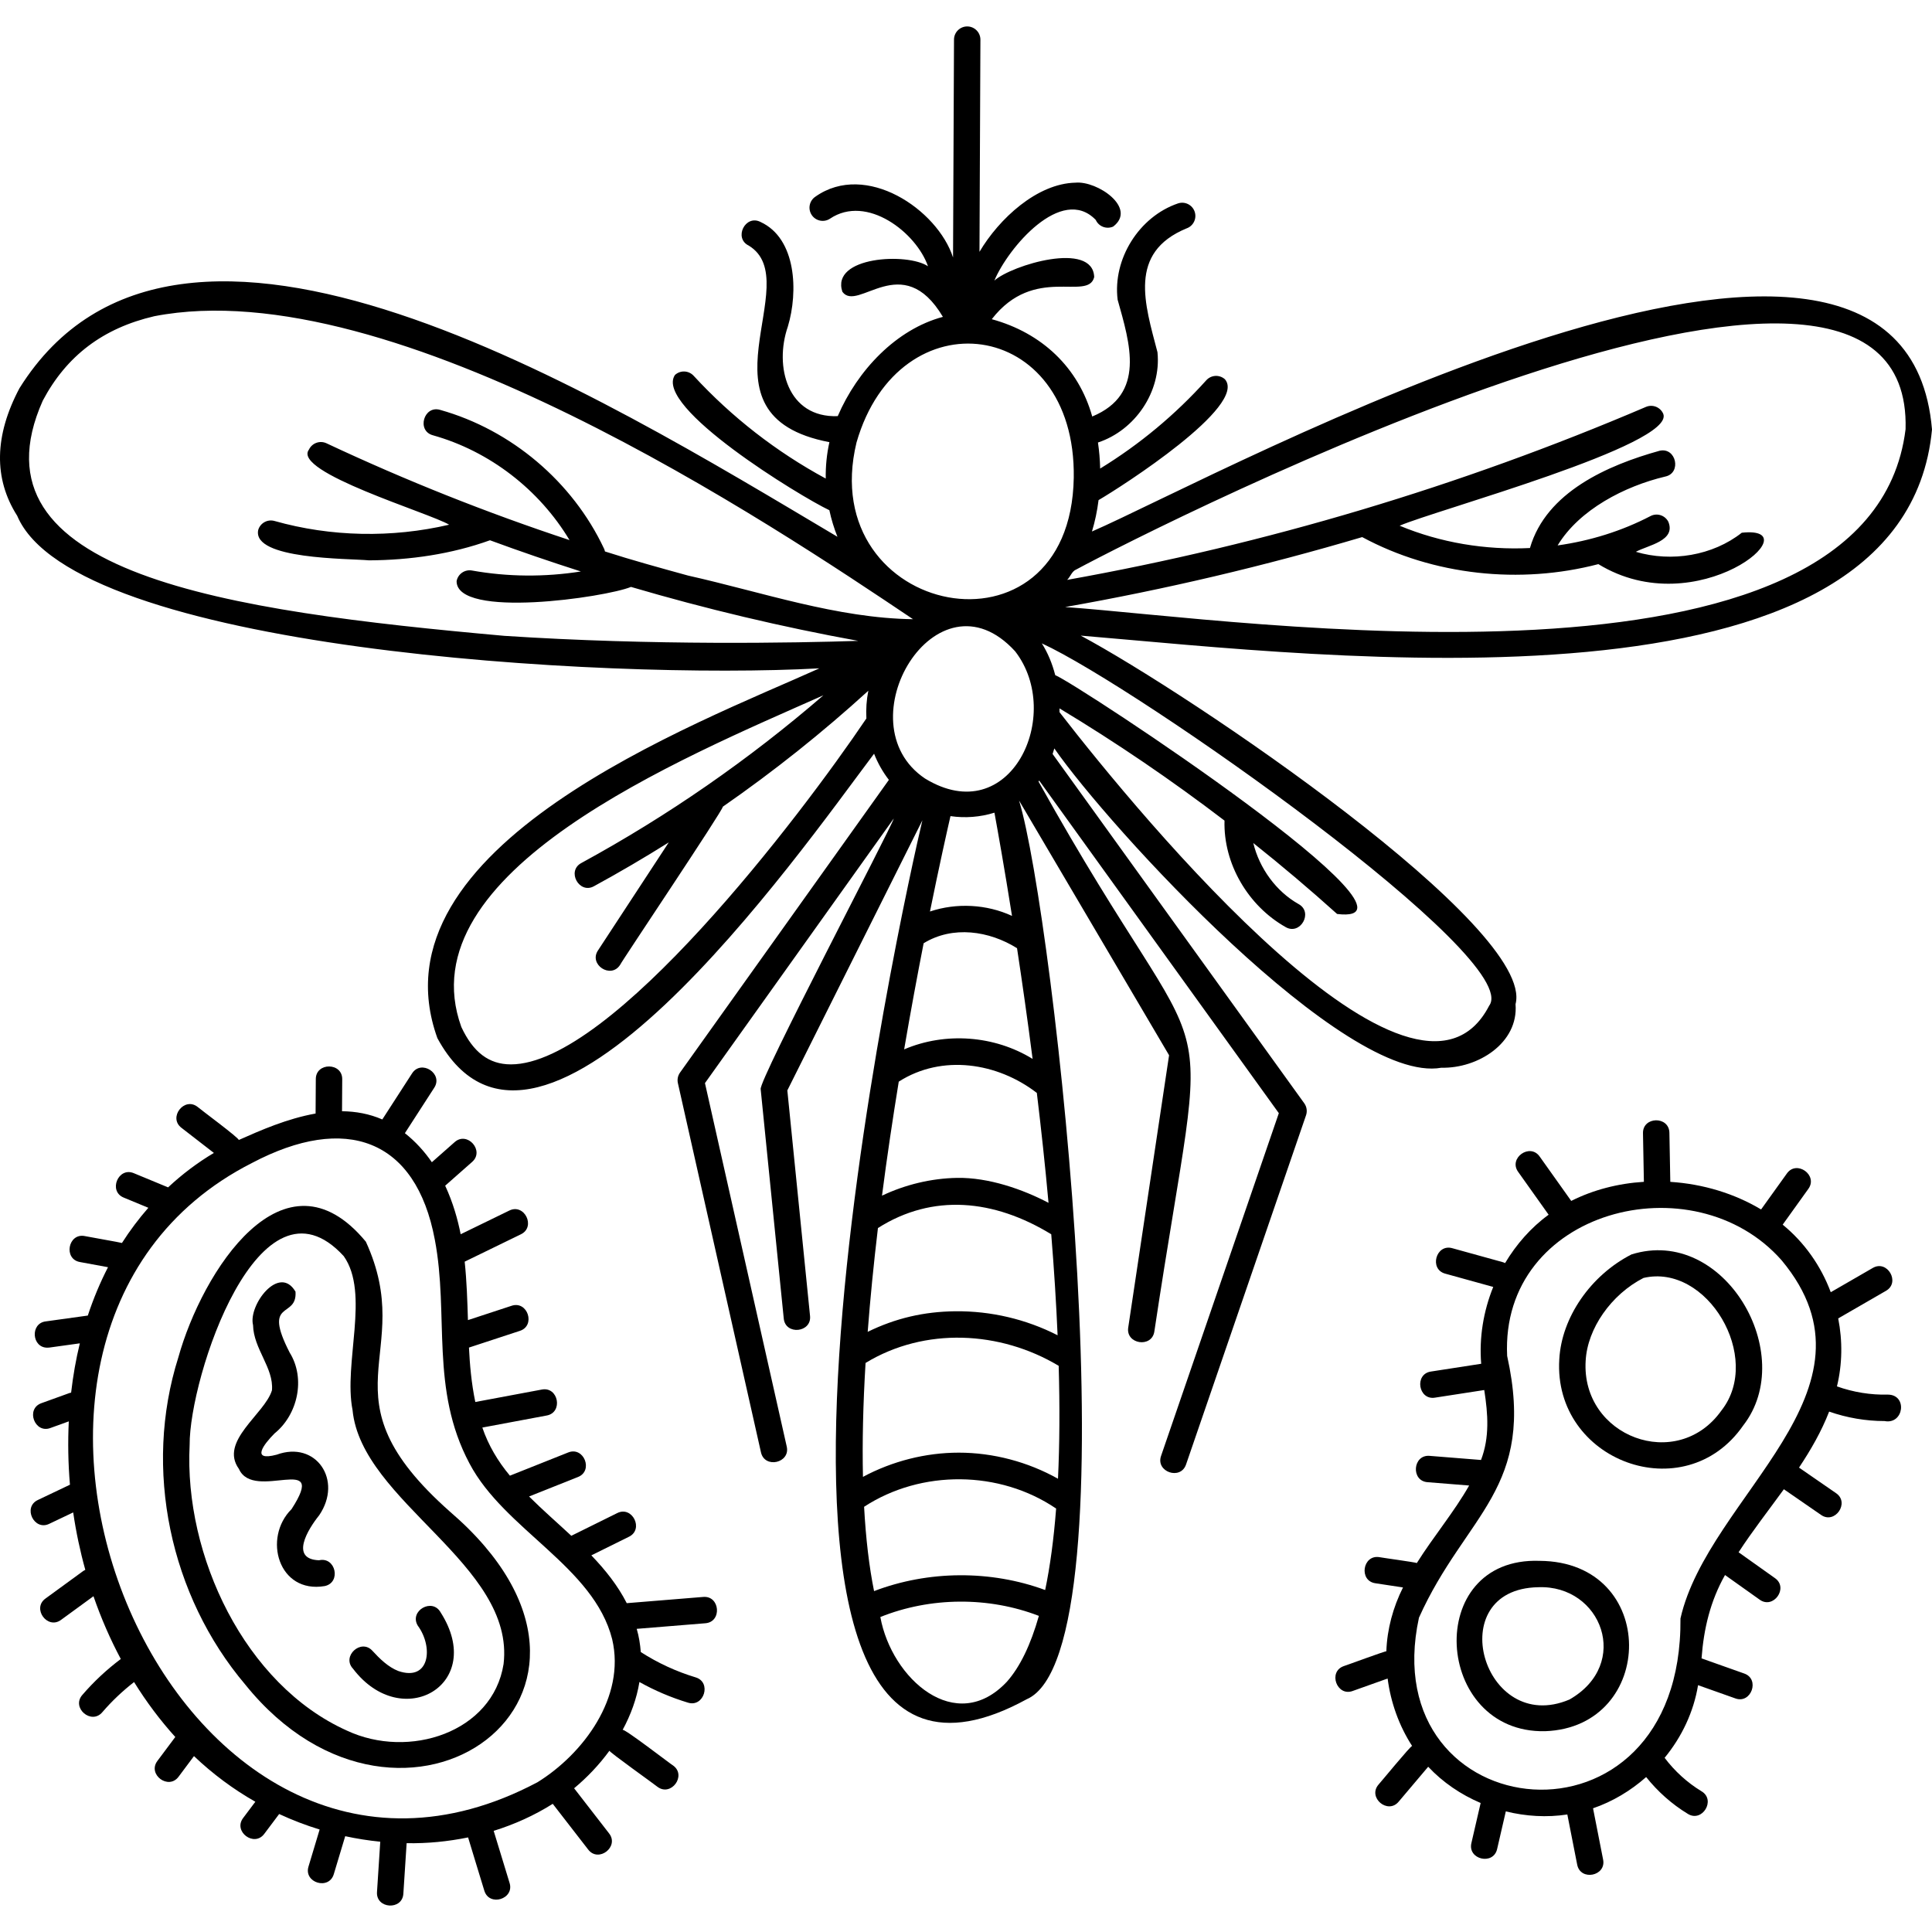 <svg id="Capa_1" enable-background="new 0 0 512 512" height="512" viewBox="0 0 512 512" width="512" xmlns="http://www.w3.org/2000/svg"><g><g><path d="m278.948 199.813c.165-.483.316-.975.459-1.473 14.335 20.671 76.956 89.238 102.575 84.62 9.639.232 20.475-6.52 19.651-16.846 5.35-20.255-86.136-82.098-115.233-97.669 64.292 5.36 218.113 24.35 225.601-54.621-7.371-87.132-189.815 12.821-222.623 27.028.803-2.632 1.388-5.417 1.752-8.32 6.064-3.532 39.549-24.986 33.493-32.016-1.437-1.294-3.65-1.178-4.944.259-8.228 9.137-17.672 16.991-28.126 23.4-.052-2.36-.25-4.666-.583-6.906 9.828-3.23 16.835-13.48 15.773-23.927-3.316-12.719-7.908-26.358 7.676-32.804 1.828-.624 2.805-2.613 2.181-4.442-.624-1.83-2.614-2.807-4.442-2.183-10.298 3.512-17.314 14.721-15.972 25.518 3.253 11.613 7.529 25.023-6.732 30.948-3.628-12.973-13.37-22.168-26.625-25.79 11.303-14.592 25.488-4.616 27.146-11.151-.329-9.712-21.928-3.17-26.46.925 3.607-8.642 17.819-25.468 26.87-16.084.793 1.765 2.866 2.553 4.626 1.76 6.41-4.918-4.203-12.158-9.975-11.63-10.214.206-20.302 9.586-25.463 18.331l.248-56.217c.009-1.939-1.562-3.516-3.5-3.516-1.925 0-3.491 1.557-3.499 3.484l-.255 57.742c-4.145-12.757-23.119-25.539-36.465-16.123-1.613 1.062-2.061 3.232-.999 4.847 1.062 1.614 3.232 2.062 4.848 1 9.777-6.581 22.926 3.731 25.977 12.607-5.402-3.667-25.807-2.615-22.688 6.759 4.061 5.6 15.887-11.424 26.641 6.648-12.367 3.299-22.635 14.136-27.87 26.311-13.308.491-16.889-13.153-13.213-23.764 2.752-9.152 2.299-23.275-7.233-27.689-4.035-2.092-7.219 4.291-3.13 6.26 15.64 9.548-15.799 44.994 21.368 52.088-.711 3.174-1.024 6.416-.972 9.645-13.112-7.102-24.878-16.248-35.018-27.247-1.31-1.421-3.525-1.511-4.945-.201-5.694 8.455 33.251 32.216 40.923 35.839.516 2.41 1.234 4.768 2.141 7.039-63.224-37.548-174.603-106.791-216.776-39.364-6.667 12.588-6.869 23.955-.602 33.791 14.97 35.51 155.852 43.545 212.593 40.435-32.463 14.67-119.538 47.128-101.237 98.001 27.007 49.721 95.438-48.421 115.728-75.377.984 2.496 2.302 4.835 3.925 6.936l-55.348 77.568c-.579.811-.784 1.829-.565 2.801l22.005 97.799c.955 4.463 7.887 2.866 6.829-1.536l-21.661-96.272 50.032-70.119c-.382 1.971-35.965 69.628-35.267 71.744-.001.004 6.111 60.721 6.111 60.721.401 4.538 7.485 3.801 6.965-.701l-6.011-59.708 35.791-71.582c-4.217 17.605-63.79 282.92 27.638 232.928 29.292-12.588 7.109-208.575-2.016-238.135.004-.002.007-.005.01-.008l39.742 67.473-10.819 72.123c-.737 4.472 6.298 5.552 6.923 1.038 14.943-99.328 17.649-58.909-30.703-145.695.061-.084.113-.176.173-.261l63.512 88.148-31.196 90.789c-1.532 4.261 5.181 6.605 6.62 2.274l31.785-92.502c.369-1.074.194-2.261-.47-3.183zm-33.806 6.505c-21.885-14.687 3.092-56.488 23.884-33.71 12.991 16.785-1.266 47.526-23.884 33.71zm149.502 60.204c-19.625 37.99-91.957-49.509-113.853-77.776.005-.342-.012-.677-.016-1.017 15.097 9.086 29.71 19.033 43.733 29.74-.323 11.436 6.261 22.6 16.179 28.21 3.897 2.292 7.439-3.922 3.438-6.098-5.959-3.359-10.375-9.479-11.99-16.169 7.596 6.046 15.009 12.314 22.212 18.801 28.937 3.489-68.726-60.879-74.7-63.292-.794-3.083-1.977-5.931-3.554-8.421 25.213 11.565 127.818 83.62 118.551 96.022zm-109.422-115.603c21.364-11.499 221.909-113.304 219.775-37.175-9.332 75.778-177.888 50.208-222.733 47.13 26.572-4.684 52.867-10.881 78.733-18.538 18.826 10.167 41.863 12.582 62.585 7.165 26.291 16.035 56.954-10.369 38.007-8.321-7.703 6.073-18.644 7.86-28.07 5.057 3.218-1.766 10.711-2.883 8.598-7.984-.894-1.715-3.009-2.38-4.721-1.486-7.646 3.985-16.017 6.571-24.61 7.777 5.753-9.511 17.807-15.704 28.497-18.243 4.441-.903 2.927-7.881-1.501-6.836-13.625 3.788-30.033 10.914-34.33 25.771-11.784.574-23.711-1.407-34.531-5.915 9.22-4.033 73.051-21.408 69.863-29.64-.762-1.781-2.82-2.604-4.595-1.845-49.184 21.023-100.734 36.425-153.384 45.842.867-.85 1.256-2.304 2.417-2.759zm-58.24-33.64c11.244-39.138 58.191-33.19 57.577 9.305-.849 50.743-68.737 36.891-57.577-9.305zm-93.296 51.229c-73.583-6.583-142.83-16.399-122.348-62.337 6.301-11.891 15.97-19.209 29.564-22.373 63.304-12.258 164.004 55.418 201.059 80.297-20.11-.257-40.035-7.177-59.63-11.567-7.306-2.012-14.845-4.077-22.006-6.383-.055-.251-.132-.501-.246-.744-8.335-17.735-24.576-31.485-43.443-36.78-4.325-1.273-6.302 5.565-1.891 6.739 15.023 4.217 28.179 14.411 36.185 27.769-21.936-7.247-43.443-15.81-64.404-25.652-1.751-.822-3.834-.069-4.656 1.68-4.52 5.969 31.986 16.78 37.158 19.896-15.171 3.544-31.321 3.241-46.285-.99-1.858-.524-3.794.556-4.32 2.416-1.566 7.813 23.833 7.505 29.377 8.021 10.869-.057 21.852-1.652 32.051-5.322 7.966 2.938 16.001 5.68 24.085 8.268-9.55 1.513-19.359 1.445-28.87-.254-1.9-.337-3.721.927-4.06 2.83-.006 10.049 39.467 4.293 46.213 1.518 19.789 5.82 39.889 10.593 60.22 14.298-16.594.537-54.31 1.267-93.753-1.33zm1.695 113.565c-5.809-.001-9.985-3.204-13.12-9.906-14.892-41.12 58.294-71.156 95.953-87.906-19.717 17.036-41.231 31.955-64.121 44.431-4.034 2.121-.576 8.381 3.35 6.146 6.715-3.66 13.313-7.528 19.786-11.592l-18.743 28.608c-2.538 3.756 3.404 7.676 5.855 3.836.428-.994 27.19-40.837 27.225-41.914 13.508-9.374 26.391-19.642 38.552-30.722-.486 2.439-.647 4.906-.516 7.342-17.606 26.129-67.616 91.685-94.221 91.677zm138.269-1.451c-10.113-6.225-23.121-7.194-34.042-2.525 1.744-10.192 3.516-19.704 5.165-28.124 7.731-4.748 17.393-3.296 24.751 1.309 1.347 8.846 2.766 18.772 4.126 29.34zm3.33 140.753c-14.429-5.321-30.967-5.206-45.342.285-1.305-6.449-2.184-13.916-2.643-22.344 15.154-9.894 35.926-9.701 50.891.469-.628 8.121-1.599 15.325-2.906 21.59zm-22.911-36.405c-8.783.001-17.614 2.259-25.374 6.416-.203-9.097.026-19.173.689-30.188 15.707-9.56 35.699-8.516 51.181.762.307 10.924.245 20.913-.185 29.925-7.98-4.481-17.175-6.915-26.311-6.915zm-.869-37.47c-8.358.089-15.882 1.845-23.253 5.455.66-8.65 1.563-17.819 2.717-27.512 14.507-9.208 30.737-7.629 45.927 1.657.766 9.424 1.325 18.344 1.684 26.762-8.364-4.267-17.653-6.449-27.075-6.362zm.424-35.348c-6.822.124-13.686 1.77-19.885 4.712 1.304-10.139 2.865-20.538 4.441-30.215 11.484-7.348 26.197-5.03 36.594 2.988 1.131 9.393 2.221 19.368 3.095 29.13-6.783-3.571-15.87-6.76-24.245-6.615zm13.219 133.516c-13.534 14.447-30.57-.802-33.542-17.141 13.254-5.323 28.696-5.443 42.014-.299-2.177 7.678-5.001 13.525-8.472 17.44zm1.35-202.942c-6.73-3.109-14.706-3.515-21.742-1.166 2.478-12.201 4.499-21.203 5.434-25.276 3.884.572 7.928.257 11.652-.915.901 4.906 2.63 14.601 4.656 27.357z"/><path d="m119.275 400.635c-35.065-31.028-8.456-41.347-22.317-71.571-21.741-26.272-43.388 8.011-49.698 30.659-9.352 29.545-2.213 63.176 17.757 86.732 41.747 51.779 110.412 2.477 54.258-45.82zm14.176 40.359c-2.877 18.137-25.116 25.303-41.493 17.644-27.06-12.135-43.213-46.383-41.701-75.7-.128-17.832 18.47-74.431 40.838-50.047 6.969 9.866-.118 28.363 2.333 40.781 2.342 24.345 43.161 40.952 40.023 67.322z"/><path d="m84.54 413.489c-7.766-.304-2.987-8.156.041-11.917 6.371-9.34-.877-19.876-11.248-16.069-7.001 1.859-3.408-2.79-.57-5.636 6.135-4.953 8.293-14.543 3.999-21.425-7.336-14.306 2.047-8.836 1.55-16.139-4.34-7.394-12.576 3.62-11.252 8.857.129 6.335 5.53 11.353 5.01 17.287-1.907 6.308-14.064 13.475-8.752 20.836 3.94 8.866 23.89-4.727 13.943 10.651-7.694 7.651-3.456 22.456 8.782 20.392 4.447-.929 2.919-7.864-1.503-6.837z"/><path d="m116.771 427.304c-2.215-3.962-8.388-.407-6.063 3.497 4.195 5.677 3.201 14.909-5.158 12.03-2.651-1.022-4.939-3.266-6.828-5.326-3.013-3.391-8.283 1.428-5.16 4.731 12.98 17.072 35.408 4.151 23.209-14.932z"/><path d="m186.313 423.209-20.216 1.647c-2.393-4.702-5.698-8.83-9.385-12.67l9.926-4.911c4.101-1.955.937-8.345-3.104-6.274l-12.128 6c-3.734-3.476-7.582-6.815-11.201-10.417l12.915-5.143c4.245-1.619 1.604-8.244-2.589-6.504l-15.398 6.132c-3.206-3.835-5.71-8.054-7.309-12.751l17.013-3.184c4.475-.771 3.165-7.78-1.288-6.881l-17.589 3.291c-1.052-5.056-1.464-10.025-1.681-14.424l13.443-4.412c4.336-1.354 2.111-8.129-2.183-6.651l-11.532 3.785c-.156-5.096-.312-10.284-.862-15.487l14.852-7.232c4.113-1.93.988-8.341-3.064-6.294l-12.852 6.258c-.758-3.872-2.024-8.393-4.103-12.864l7.107-6.272c3.449-2.954-1.271-8.304-4.631-5.249 0 0-6.006 5.3-6.006 5.3-1.927-2.803-4.284-5.43-7.148-7.698l7.753-12.003c2.52-3.779-3.473-7.648-5.88-3.798l-7.857 12.163c-3.478-1.508-7.077-2.139-10.677-2.177l.053-8.436c.095-4.542-7.037-4.585-7-.044l-.057 9.088c-7.586 1.364-14.494 4.408-20.373 7.018.341-.356-10.491-8.36-10.864-8.748-3.547-2.833-7.919 2.806-4.286 5.534 0 0 8.568 6.637 8.568 6.637-4.315 2.563-8.387 5.627-12.138 9.127l-9.041-3.742c-4.169-1.8-6.899 4.793-2.676 6.468 0 0 6.488 2.685 6.488 2.685-2.541 2.9-4.882 6.017-6.996 9.326-.112-.093-9.696-1.767-9.834-1.827-4.454-.891-5.747 6.128-1.268 6.884 0 0 7.407 1.364 7.407 1.364-2.091 4.056-3.877 8.338-5.354 12.814l-11.125 1.544c-4.227.492-3.736 7.067.477 6.967.16 0 .322-.011.485-.034l8.05-1.117c-1.031 4.217-1.794 8.582-2.309 13.062-.154.033-.308.061-.46.116l-7.373 2.664c-4.314 1.485-1.832 8.2 2.379 6.583l4.835-1.747c-.268 5.452-.175 11.2.309 16.788l-8.463 4.028c-4.146 1.897-1.03 8.339 3.009 6.32l6.313-3.005c.757 5.185 1.833 10.271 3.211 15.221-.22.098-.434.219-.637.367l-9.887 7.211c-3.717 2.627.513 8.385 4.125 5.655l8.564-6.247c2.001 5.8 4.429 11.367 7.24 16.636-3.723 2.796-7.144 5.983-10.185 9.516-3.01 3.398 2.386 8.052 5.306 4.566 2.525-2.934 5.343-5.602 8.399-7.969 3.248 5.239 6.9 10.118 10.92 14.556l-4.713 6.309c-2.766 3.595 2.93 7.869 5.608 4.189l4.058-5.432c4.91 4.675 10.403 8.776 16.262 12.097l-3.21 4.276c-2.775 3.587 2.91 7.878 5.598 4.203 0 0 3.923-5.226 3.923-5.226 3.499 1.62 7.085 2.991 10.727 4.105l-2.942 9.783c-1.366 4.318 5.434 6.399 6.703 2.016l3.016-10.028c3.082.667 6.184 1.15 9.289 1.459l-.861 13.285c-.359 4.524 6.75 4.995 6.985.453l.865-13.346c5.492.105 10.983-.447 16.287-1.528-.019.024 4.292 14.04 4.289 14.073 1.289 4.381 8.079 2.266 6.695-2.043l-4.203-13.771c5.503-1.714 10.78-4.083 15.654-7.161l9.371 12.092c2.743 3.633 8.363-.745 5.533-4.288l-9.242-11.926c3.429-2.85 6.641-6.213 9.367-9.955-.358.165 12.492 9.31 12.707 9.556 3.602 2.745 7.852-2.999 4.147-5.639-.514-.255-13.148-10.029-13.371-9.418 2.161-3.979 3.73-8.256 4.457-12.705 4.064 2.272 8.36 4.105 12.824 5.457 4.292 1.393 6.414-5.445 2.029-6.699-5.119-1.55-9.993-3.804-14.491-6.696-.157-2.031-.487-4.148-1.079-6.15l18.148-1.478c4.534-.299 3.95-7.408-.568-6.973zm-43.868 49.1c-96.816 51.328-166.168-118.14-75.683-164.1 24.829-13.108 43.455-6.444 48.473 20.328 3.81 20.031-1.298 39.586 9.19 59.31 9.282 17.596 32.935 27.3 37.807 46.564 3.619 15.383-7.72 30.428-19.787 37.898z"/><path d="m500.323 369.585c-4.564.119-9.199-.637-13.512-2.179 1.433-5.876 1.507-12.086.332-18.012l12.619-7.288c3.966-2.214.4-8.39-3.501-6.061l-11.093 6.406c-2.588-6.955-6.977-13.195-12.739-17.904l6.777-9.447c2.701-3.652-3.098-7.808-5.688-4.079l-6.813 9.498c-6.984-4.181-15.27-6.744-24.058-7.316l-.24-12.967c-.051-4.555-7.144-4.401-6.999.129l.238 12.83c-6.916.429-13.494 2.162-19.256 5.061l-8.341-11.729c-2.58-3.74-8.39.396-5.705 4.056l8.056 11.329c-4.693 3.41-8.578 7.865-11.538 12.817-.204-.103-.42-.189-.648-.252l-13.31-3.681c-4.363-1.273-6.258 5.6-1.866 6.747l12.682 3.507c-2.593 6.41-3.76 13.432-3.19 20.364l-13.283 2.054c-4.515.63-3.38 7.69 1.07 6.918l13.024-2.014c1 6.437 1.44 12.522-.857 18.535l-13.575-1.086c-4.527-.432-5.087 6.683-.559 6.977l10.988.879c-3.94 6.954-9.515 13.609-13.866 20.546-.282-.198-9.482-1.448-9.905-1.559-4.48-.74-5.547 6.306-1.048 6.921l7.288 1.104c-2.629 5.251-4.216 11.039-4.411 16.932.183-.282-11.046 3.877-11.243 3.901-4.32 1.466-1.869 8.191 2.35 6.594l9.231-3.289c.819 6.352 3.031 12.528 6.492 17.878-.309-.173-8.539 9.873-8.895 10.217-2.98 3.424 2.457 8.031 5.346 4.519l7.809-9.235c3.871 4.135 8.66 7.38 13.899 9.608l-2.443 10.584c-1.083 4.399 5.842 6.029 6.82 1.574l2.293-9.936c5.326 1.317 10.884 1.649 16.303.819l2.604 13.256c.831 4.485 7.807 3.081 6.869-1.35l-2.66-13.544c5.167-1.771 9.957-4.639 14.075-8.281 3.068 3.853 6.824 7.192 11.02 9.743 3.822 2.419 7.563-3.676 3.636-5.981-3.763-2.288-7.109-5.333-9.762-8.861 4.557-5.548 7.708-12.19 8.859-19.249l9.851 3.494c4.222 1.592 6.662-5.139 2.34-6.598l-11.264-3.995c.576-7.874 2.338-15.216 6.219-22.092l9.153 6.509c3.645 2.688 7.804-3.125 4.056-5.705l-9.613-6.836c3.62-5.573 8-11.18 12.002-16.701l9.82 6.78c3.681 2.637 7.761-3.232 3.978-5.761l-9.785-6.756c3.141-4.708 5.954-9.605 7.983-14.839 4.701 1.644 9.712 2.505 14.683 2.505 5.108.992 6.165-6.952.901-7.008zm-54.981 59.32c.565 65.028-81.51 55.876-69.303-.2 12.376-27.573 31.174-34.116 23.371-69.367-1.864-38.738 49.44-51.868 72.759-25.322 28.73 34.485-19.466 62.381-26.827 94.889z"/><path d="m432.355 332.438c-10.843 5.549-18.53 16.72-19.128 27.799-1.654 26.975 33.213 39.902 48.733 17.541 14.692-18.855-5.052-53.036-29.605-45.34zm23.874 41.322c-11.722 16.582-37.25 6.987-36.012-13.147v.001c.46-8.538 6.763-17.562 15.326-21.945 16.885-3.951 31.656 21.1 20.686 35.091z"/><path d="m408.012 413.641c-31.001-1.1-28.057 45.792 1.459 45.145 29.564-1.045 30.239-44.949-1.459-45.145zm7.911 36.752c-22.915 9.721-34.058-29.306-8.276-29.763 16.797-.666 24.739 20.364 8.276 29.763z"/></g></g></svg>